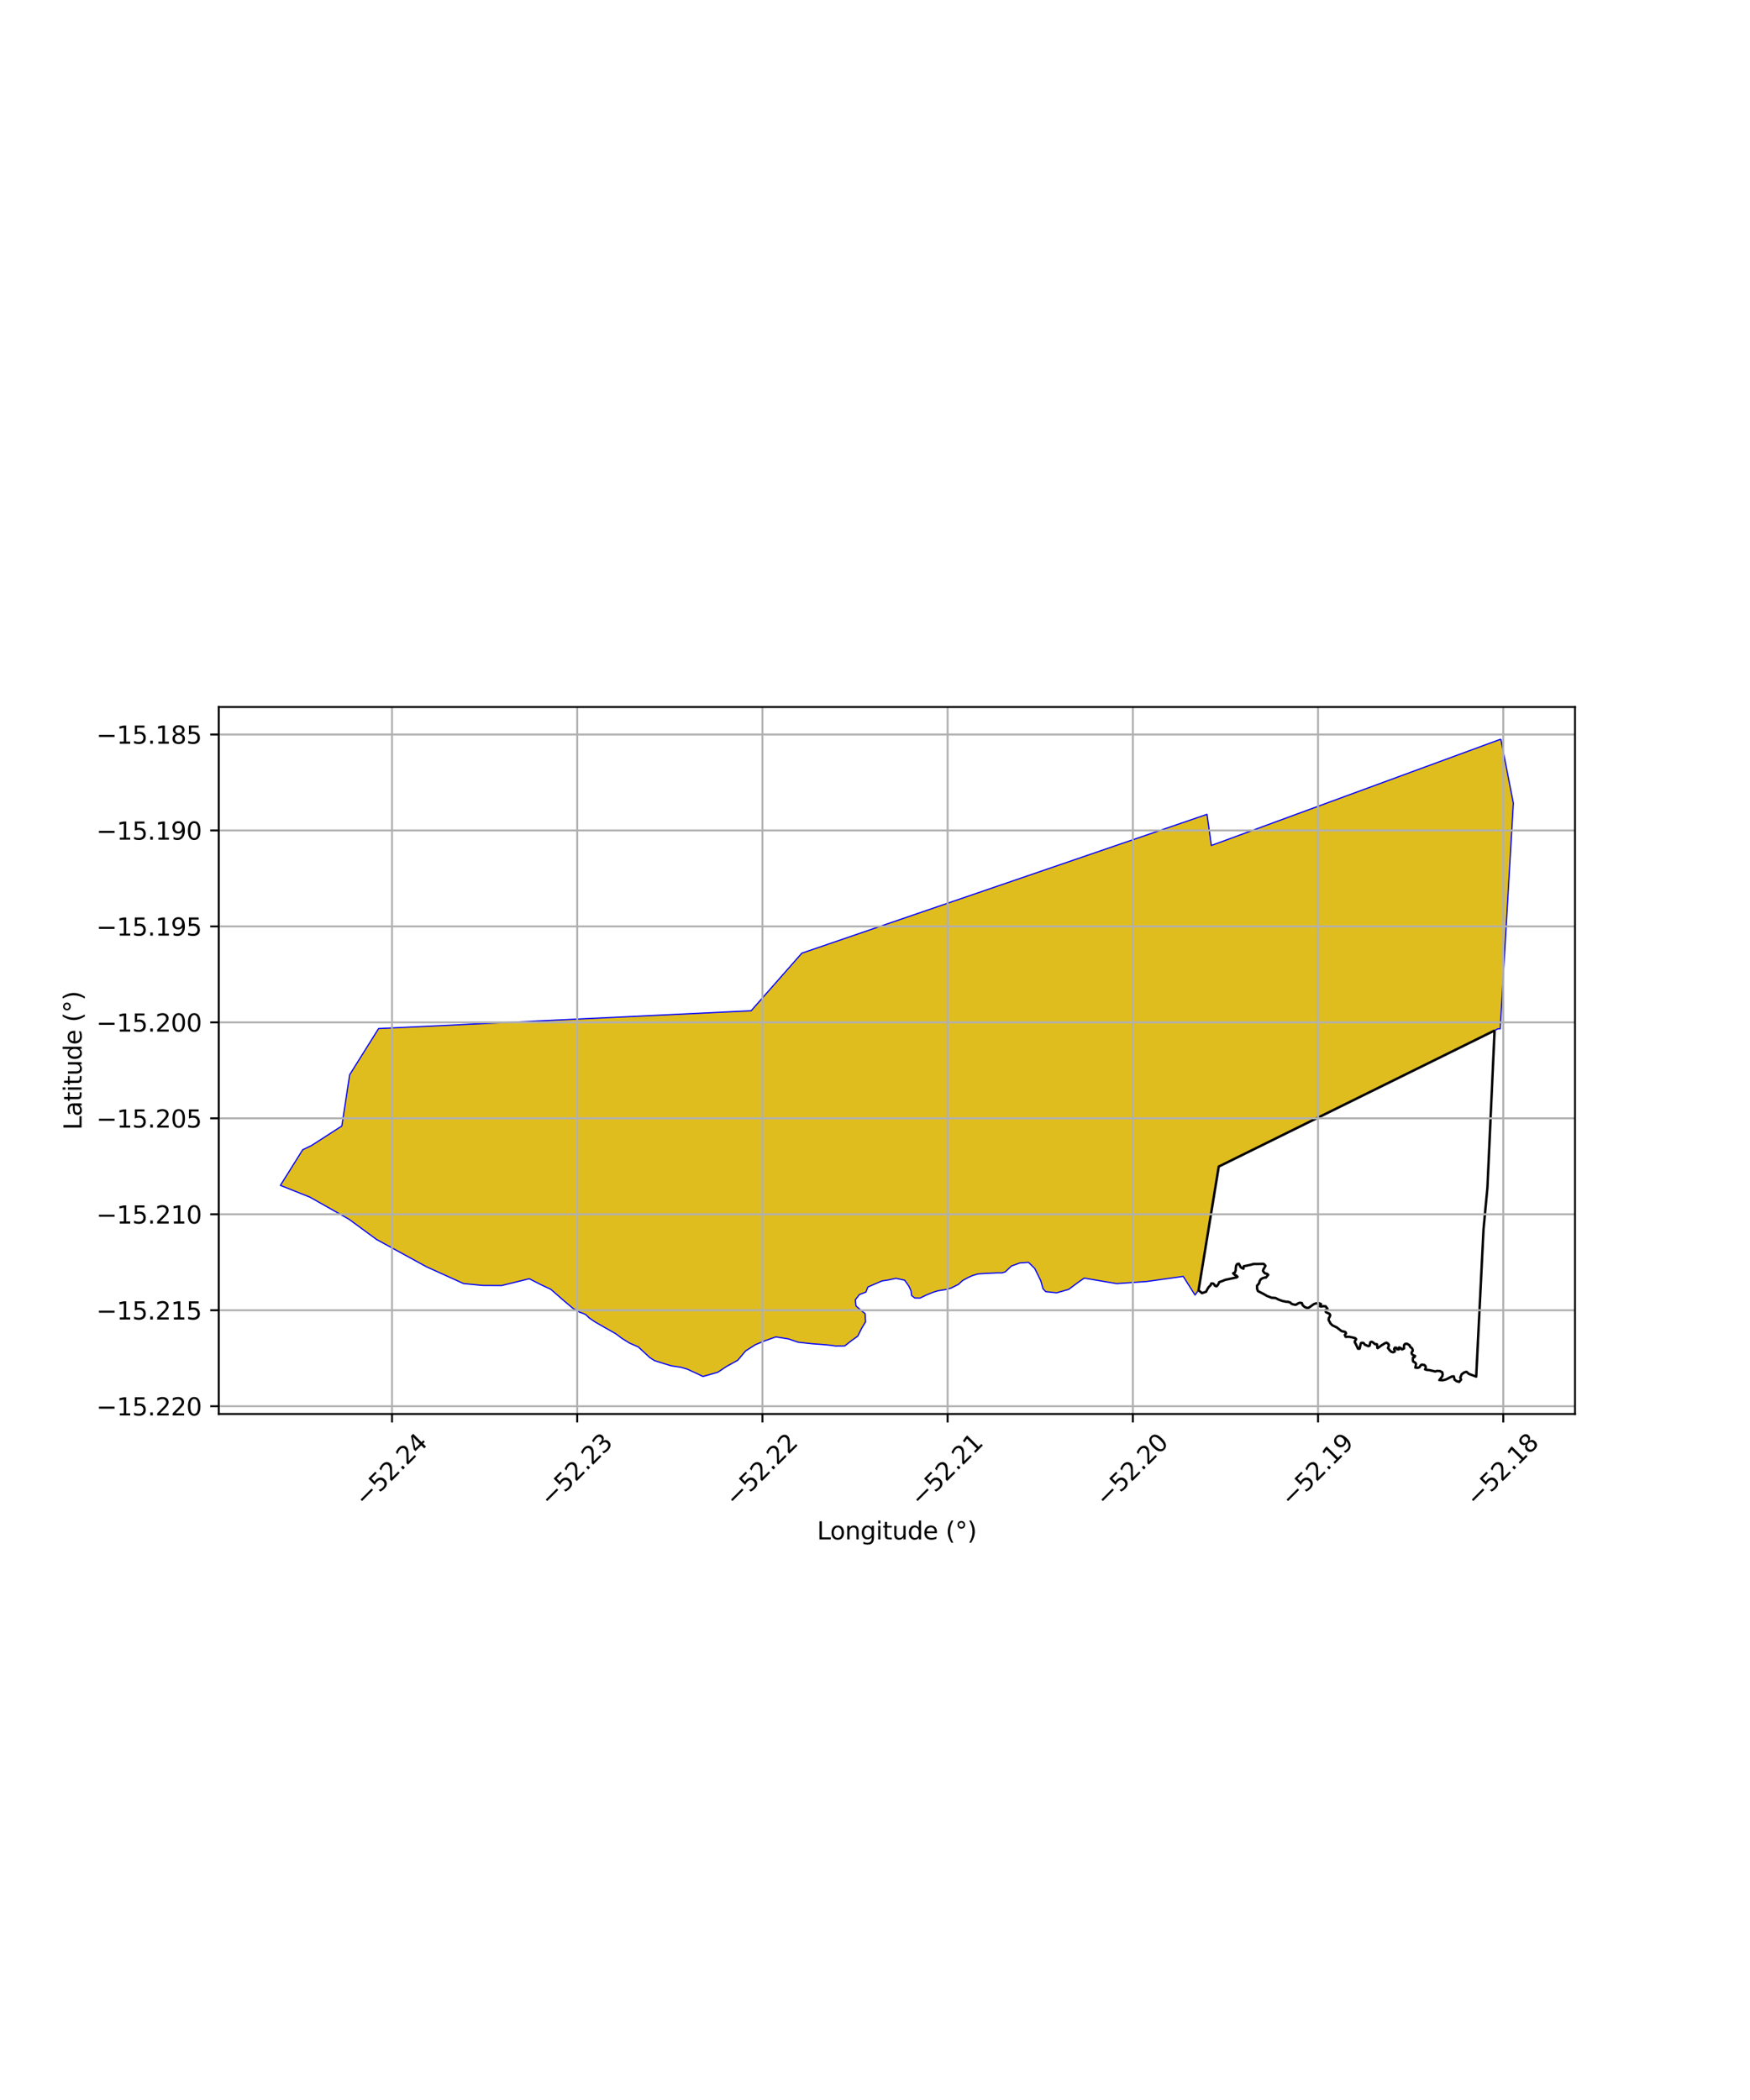 <?xml version="1.0" encoding="utf-8" standalone="no"?>
<!DOCTYPE svg PUBLIC "-//W3C//DTD SVG 1.1//EN"
  "http://www.w3.org/Graphics/SVG/1.1/DTD/svg11.dtd">
<svg xmlns:xlink="http://www.w3.org/1999/xlink" width="720pt" height="864pt" viewBox="0 0 720 864" xmlns="http://www.w3.org/2000/svg" version="1.1">
 <defs>
  <style type="text/css">*{stroke-linejoin: round; stroke-linecap: butt}</style>
 </defs>
 <g id="figure_1">
  <g id="patch_1">
   <path d="M 0 864 
L 720 864 
L 720 0 
L 0 0 
z
" style="fill: #ffffff"/>
  </g>
  <g id="axes_1">
   <g id="patch_2">
    <path d="M 90 581.759 
L 648 581.759 
L 648 290.881 
L 90 290.881 
z
" style="fill: #ffffff"/>
   </g>
   <g id="PatchCollection_1">
    <defs>
     <path id="m938302d887" d="M 617.493 -559.897 
L 622.636 -533.527 
L 617.241 -440.726 
L 616.279 -440.719 
L 501.431 -384.046 
L 493.113 -333.188 
L 491.669 -331.187 
L 486.817 -338.858 
L 471.82 -336.755 
L 459.449 -335.878 
L 446.085 -338.142 
L 443.773 -336.549 
L 439.709 -333.518 
L 434.748 -332.1 
L 430.276 -332.553 
L 429.131 -333.771 
L 428.186 -337.106 
L 425.732 -342.11 
L 423.18 -344.624 
L 419.58 -344.375 
L 416.114 -343.109 
L 413.582 -340.703 
L 412.283 -340.306 
L 410.338 -340.311 
L 405.491 -340.073 
L 402.425 -339.884 
L 400.173 -339.212 
L 398.466 -338.468 
L 396.075 -337.18 
L 394.295 -335.545 
L 391.153 -333.987 
L 389.106 -333.451 
L 385.834 -332.921 
L 383.923 -332.315 
L 381.275 -331.263 
L 378.539 -329.937 
L 376.416 -329.949 
L 375.063 -330.977 
L 374.781 -333.042 
L 373.96 -334.789 
L 372.237 -337.268 
L 368.645 -338.048 
L 365.109 -337.312 
L 362.87 -336.989 
L 357.073 -334.482 
L 356.258 -332.385 
L 353.586 -331.374 
L 351.897 -329.223 
L 352.178 -326.702 
L 354.129 -324.968 
L 355.922 -323.535 
L 356.11 -320.159 
L 354.505 -317.5 
L 352.9 -314.264 
L 350.001 -312.18 
L 347.558 -310.247 
L 343.724 -310.218 
L 341.702 -310.523 
L 338.189 -310.841 
L 334.195 -311.134 
L 328.406 -311.76 
L 324.367 -313.132 
L 319.207 -313.962 
L 314.164 -312.168 
L 310.721 -310.718 
L 306.738 -308.164 
L 303.509 -304.326 
L 298.963 -301.829 
L 295.307 -299.408 
L 289.222 -297.675 
L 286.536 -298.969 
L 282.633 -300.737 
L 280.055 -301.473 
L 276.128 -302.082 
L 272.839 -303.07 
L 269.273 -304.206 
L 267.326 -305.474 
L 262.634 -309.823 
L 259.013 -311.404 
L 255.805 -313.409 
L 253.353 -315.257 
L 248.703 -317.89 
L 244.848 -320.105 
L 242.491 -321.695 
L 241.019 -323.107 
L 239.785 -323.666 
L 238.642 -324.048 
L 235.798 -325.652 
L 232.475 -328.445 
L 226.636 -333.534 
L 222.735 -335.351 
L 217.772 -337.891 
L 206.379 -335.085 
L 198.557 -335.13 
L 190.739 -335.892 
L 175.49 -342.798 
L 154.932 -354.041 
L 143.601 -362.36 
L 127.53 -371.447 
L 115.364 -376.304 
L 124.545 -390.964 
L 128.154 -392.692 
L 140.648 -400.739 
L 141.78 -408.168 
L 143.855 -421.8 
L 155.763 -440.815 
L 309.043 -448.144 
L 329.898 -471.837 
L 409.126 -498.986 
L 496.602 -528.966 
L 498.381 -516.142 
L 617.493 -559.897 
" style="stroke: #0000ff; stroke-width: 0.5"/>
    </defs>
    <g clip-path="url(#p512c22e011)">
     <use xlink:href="#m938302d887" x="0" y="864" style="fill: #e0bd1f; stroke: #0000ff; stroke-width: 0.5"/>
    </g>
   </g>
   <g id="PatchCollection_2">
    <path d="M 614.91 423.982 
L 611.97 488.609 
L 610.37 505.692 
L 607.348 566.379 
L 604.312 565.243 
L 603.365 564.403 
L 602.472 564.631 
L 601.363 565.421 
L 600.825 566.797 
L 601.113 567.637 
L 600.353 568.537 
L 599.338 568.269 
L 598.446 567.619 
L 598.147 566.283 
L 597.341 566.327 
L 594.864 567.572 
L 593.619 567.882 
L 592.192 567.806 
L 593.404 566.231 
L 593.545 565.496 
L 593.412 564.63 
L 592.484 564.111 
L 591.222 564.037 
L 590.51 564.27 
L 588.152 563.719 
L 586.891 563.577 
L 586.304 563.381 
L 586.567 562.918 
L 586.555 562.188 
L 586.068 561.621 
L 584.998 561.434 
L 584.514 561.722 
L 584.018 562.505 
L 583.31 562.77 
L 582.308 562.675 
L 582.607 561.167 
L 582.358 560.733 
L 581.387 560.129 
L 581.26 559.362 
L 581.327 558.604 
L 581.92 558.38 
L 582.21 557.88 
L 581.332 557.529 
L 580.859 557.049 
L 580.74 556.588 
L 580.929 556.177 
L 581.255 555.77 
L 581.137 555.068 
L 580.808 554.574 
L 580.151 554.113 
L 579.955 553.501 
L 578.909 552.853 
L 578.133 552.915 
L 577.705 553.348 
L 577.629 554.077 
L 577.688 554.763 
L 576.821 555.211 
L 576.429 554.728 
L 575.643 554.375 
L 575.574 555.176 
L 574.882 555.154 
L 574.617 554.579 
L 574.328 554.477 
L 573.834 554.502 
L 573.561 555.092 
L 573.868 555.612 
L 573.823 556.075 
L 573.199 556.358 
L 572.408 556.154 
L 571.737 555.54 
L 571.055 554.638 
L 571.346 553.859 
L 571.406 553.276 
L 571.132 552.844 
L 570.452 552.415 
L 569.948 552.572 
L 568.477 553.462 
L 566.835 554.658 
L 566.715 554.61 
L 566.508 553.078 
L 565.594 552.968 
L 565.095 552.468 
L 564.439 552.066 
L 563.972 552.102 
L 563.765 552.297 
L 563.509 553.656 
L 562.978 553.856 
L 561.496 553.218 
L 561.151 552.703 
L 560.833 552.479 
L 560.099 552.483 
L 559.877 552.729 
L 559.38 554.88 
L 558.736 554.907 
L 557.74 552.824 
L 557.361 552.192 
L 557.549 551.513 
L 557.823 551.266 
L 557.932 550.928 
L 557.523 550.514 
L 555.391 550.041 
L 554.607 549.983 
L 553.654 550.038 
L 553.282 549.201 
L 553.802 548.604 
L 553.618 548.142 
L 553.171 547.901 
L 551.976 547.673 
L 549.957 546.113 
L 548.209 545.293 
L 547.432 544.536 
L 546.645 543.106 
L 546.677 542.384 
L 547.126 541.675 
L 547.271 541.055 
L 546.942 540.478 
L 546.113 540.171 
L 545.497 539.819 
L 545.357 539.053 
L 546.177 538.463 
L 545.398 537.453 
L 544.337 537.396 
L 543.605 537.531 
L 542.802 537.359 
L 543.489 536.527 
L 542.748 536.202 
L 541.51 536.234 
L 540.559 536.552 
L 538.496 538.017 
L 537.791 538.133 
L 536.812 537.761 
L 535.971 537.03 
L 535.617 536.1 
L 534.717 535.995 
L 534.196 536.193 
L 533.124 536.838 
L 532.385 536.744 
L 531.362 536.425 
L 530.848 535.884 
L 529.748 535.561 
L 529.35 535.601 
L 527.66 535.27 
L 526.117 534.712 
L 524.78 534.041 
L 523.17 533.921 
L 521.333 533.22 
L 519.881 532.374 
L 517.577 531.2 
L 517.209 530.282 
L 517.206 528.943 
L 518.043 527.959 
L 518.276 527.046 
L 518.741 526.308 
L 519.581 525.845 
L 520.362 525.622 
L 520.843 525.604 
L 521.783 524.509 
L 521.284 524.053 
L 520.502 523.915 
L 520.025 523.483 
L 519.63 522.884 
L 519.792 522.28 
L 520.657 520.824 
L 520.201 520.233 
L 519.776 519.977 
L 517.424 520.029 
L 515.812 520.03 
L 514.466 520.397 
L 511.692 520.989 
L 511.604 521.969 
L 510.836 521.629 
L 510.429 521.326 
L 509.712 519.925 
L 509.004 520.094 
L 508.625 520.638 
L 508.447 521.564 
L 508.4 522.605 
L 508.09 523.522 
L 507.344 523.87 
L 508.094 524.6 
L 508.564 524.722 
L 509.153 525.292 
L 508.754 525.571 
L 504.063 526.565 
L 503.198 526.935 
L 501.601 527.521 
L 501.34 528.174 
L 500.926 528.812 
L 500.515 529.232 
L 499.782 528.937 
L 499.64 528.524 
L 499.205 528.132 
L 498.82 528.011 
L 498.315 528.096 
L 498.154 528.696 
L 497.31 529.537 
L 496.736 530.421 
L 496.213 531.471 
L 494.522 532.019 
L 493.116 530.861 
L 501.432 479.953 
L 614.91 423.982 
L 614.91 423.982 
" clip-path="url(#p512c22e011)" style="fill: none; stroke: #000000"/>
   </g>
   <g id="matplotlib.axis_1">
    <g id="xtick_1">
     <g id="line2d_1">
      <path d="M 161.286 581.759 
L 161.286 290.881 
" clip-path="url(#p512c22e011)" style="fill: none; stroke: #b0b0b0; stroke-width: 0.8; stroke-linecap: square"/>
     </g>
     <g id="line2d_2">
      <defs>
       <path id="m7be89f0bb9" d="M 0 0 
L 0 3.5 
" style="stroke: #000000; stroke-width: 0.8"/>
      </defs>
      <g>
       <use xlink:href="#m7be89f0bb9" x="161.286" y="581.759" style="stroke: #000000; stroke-width: 0.8"/>
      </g>
     </g>
     <g id="text_1">
      <!-- −52.24 -->
      <g transform="translate(150.153 620.3) rotate(-45) scale(0.1 -0.1)">
       <defs>
        <path id="DejaVuSans-2212" d="M 678 2272 
L 4684 2272 
L 4684 1741 
L 678 1741 
L 678 2272 
z
" transform="scale(0.016)"/>
        <path id="DejaVuSans-35" d="M 691 4666 
L 3169 4666 
L 3169 4134 
L 1269 4134 
L 1269 2991 
Q 1406 3038 1543 3061 
Q 1681 3084 1819 3084 
Q 2600 3084 3056 2656 
Q 3513 2228 3513 1497 
Q 3513 744 3044 326 
Q 2575 -91 1722 -91 
Q 1428 -91 1123 -41 
Q 819 9 494 109 
L 494 744 
Q 775 591 1075 516 
Q 1375 441 1709 441 
Q 2250 441 2565 725 
Q 2881 1009 2881 1497 
Q 2881 1984 2565 2268 
Q 2250 2553 1709 2553 
Q 1456 2553 1204 2497 
Q 953 2441 691 2322 
L 691 4666 
z
" transform="scale(0.016)"/>
        <path id="DejaVuSans-32" d="M 1228 531 
L 3431 531 
L 3431 0 
L 469 0 
L 469 531 
Q 828 903 1448 1529 
Q 2069 2156 2228 2338 
Q 2531 2678 2651 2914 
Q 2772 3150 2772 3378 
Q 2772 3750 2511 3984 
Q 2250 4219 1831 4219 
Q 1534 4219 1204 4116 
Q 875 4013 500 3803 
L 500 4441 
Q 881 4594 1212 4672 
Q 1544 4750 1819 4750 
Q 2544 4750 2975 4387 
Q 3406 4025 3406 3419 
Q 3406 3131 3298 2873 
Q 3191 2616 2906 2266 
Q 2828 2175 2409 1742 
Q 1991 1309 1228 531 
z
" transform="scale(0.016)"/>
        <path id="DejaVuSans-2e" d="M 684 794 
L 1344 794 
L 1344 0 
L 684 0 
L 684 794 
z
" transform="scale(0.016)"/>
        <path id="DejaVuSans-34" d="M 2419 4116 
L 825 1625 
L 2419 1625 
L 2419 4116 
z
M 2253 4666 
L 3047 4666 
L 3047 1625 
L 3713 1625 
L 3713 1100 
L 3047 1100 
L 3047 0 
L 2419 0 
L 2419 1100 
L 313 1100 
L 313 1709 
L 2253 4666 
z
" transform="scale(0.016)"/>
       </defs>
       <use xlink:href="#DejaVuSans-2212"/>
       <use xlink:href="#DejaVuSans-35" transform="translate(83.789 0)"/>
       <use xlink:href="#DejaVuSans-32" transform="translate(147.412 0)"/>
       <use xlink:href="#DejaVuSans-2e" transform="translate(211.035 0)"/>
       <use xlink:href="#DejaVuSans-32" transform="translate(242.822 0)"/>
       <use xlink:href="#DejaVuSans-34" transform="translate(306.445 0)"/>
      </g>
     </g>
    </g>
    <g id="xtick_2">
     <g id="line2d_3">
      <path d="M 237.485 581.759 
L 237.485 290.881 
" clip-path="url(#p512c22e011)" style="fill: none; stroke: #b0b0b0; stroke-width: 0.8; stroke-linecap: square"/>
     </g>
     <g id="line2d_4">
      <g>
       <use xlink:href="#m7be89f0bb9" x="237.485" y="581.759" style="stroke: #000000; stroke-width: 0.8"/>
      </g>
     </g>
     <g id="text_2">
      <!-- −52.23 -->
      <g transform="translate(226.352 620.3) rotate(-45) scale(0.1 -0.1)">
       <defs>
        <path id="DejaVuSans-33" d="M 2597 2516 
Q 3050 2419 3304 2112 
Q 3559 1806 3559 1356 
Q 3559 666 3084 287 
Q 2609 -91 1734 -91 
Q 1441 -91 1130 -33 
Q 819 25 488 141 
L 488 750 
Q 750 597 1062 519 
Q 1375 441 1716 441 
Q 2309 441 2620 675 
Q 2931 909 2931 1356 
Q 2931 1769 2642 2001 
Q 2353 2234 1838 2234 
L 1294 2234 
L 1294 2753 
L 1863 2753 
Q 2328 2753 2575 2939 
Q 2822 3125 2822 3475 
Q 2822 3834 2567 4026 
Q 2313 4219 1838 4219 
Q 1578 4219 1281 4162 
Q 984 4106 628 3988 
L 628 4550 
Q 988 4650 1302 4700 
Q 1616 4750 1894 4750 
Q 2613 4750 3031 4423 
Q 3450 4097 3450 3541 
Q 3450 3153 3228 2886 
Q 3006 2619 2597 2516 
z
" transform="scale(0.016)"/>
       </defs>
       <use xlink:href="#DejaVuSans-2212"/>
       <use xlink:href="#DejaVuSans-35" transform="translate(83.789 0)"/>
       <use xlink:href="#DejaVuSans-32" transform="translate(147.412 0)"/>
       <use xlink:href="#DejaVuSans-2e" transform="translate(211.035 0)"/>
       <use xlink:href="#DejaVuSans-32" transform="translate(242.822 0)"/>
       <use xlink:href="#DejaVuSans-33" transform="translate(306.445 0)"/>
      </g>
     </g>
    </g>
    <g id="xtick_3">
     <g id="line2d_5">
      <path d="M 313.685 581.759 
L 313.685 290.881 
" clip-path="url(#p512c22e011)" style="fill: none; stroke: #b0b0b0; stroke-width: 0.8; stroke-linecap: square"/>
     </g>
     <g id="line2d_6">
      <g>
       <use xlink:href="#m7be89f0bb9" x="313.685" y="581.759" style="stroke: #000000; stroke-width: 0.8"/>
      </g>
     </g>
     <g id="text_3">
      <!-- −52.22 -->
      <g transform="translate(302.552 620.3) rotate(-45) scale(0.1 -0.1)">
       <use xlink:href="#DejaVuSans-2212"/>
       <use xlink:href="#DejaVuSans-35" transform="translate(83.789 0)"/>
       <use xlink:href="#DejaVuSans-32" transform="translate(147.412 0)"/>
       <use xlink:href="#DejaVuSans-2e" transform="translate(211.035 0)"/>
       <use xlink:href="#DejaVuSans-32" transform="translate(242.822 0)"/>
       <use xlink:href="#DejaVuSans-32" transform="translate(306.445 0)"/>
      </g>
     </g>
    </g>
    <g id="xtick_4">
     <g id="line2d_7">
      <path d="M 389.885 581.759 
L 389.885 290.881 
" clip-path="url(#p512c22e011)" style="fill: none; stroke: #b0b0b0; stroke-width: 0.8; stroke-linecap: square"/>
     </g>
     <g id="line2d_8">
      <g>
       <use xlink:href="#m7be89f0bb9" x="389.885" y="581.759" style="stroke: #000000; stroke-width: 0.8"/>
      </g>
     </g>
     <g id="text_4">
      <!-- −52.21 -->
      <g transform="translate(378.752 620.3) rotate(-45) scale(0.1 -0.1)">
       <defs>
        <path id="DejaVuSans-31" d="M 794 531 
L 1825 531 
L 1825 4091 
L 703 3866 
L 703 4441 
L 1819 4666 
L 2450 4666 
L 2450 531 
L 3481 531 
L 3481 0 
L 794 0 
L 794 531 
z
" transform="scale(0.016)"/>
       </defs>
       <use xlink:href="#DejaVuSans-2212"/>
       <use xlink:href="#DejaVuSans-35" transform="translate(83.789 0)"/>
       <use xlink:href="#DejaVuSans-32" transform="translate(147.412 0)"/>
       <use xlink:href="#DejaVuSans-2e" transform="translate(211.035 0)"/>
       <use xlink:href="#DejaVuSans-32" transform="translate(242.822 0)"/>
       <use xlink:href="#DejaVuSans-31" transform="translate(306.445 0)"/>
      </g>
     </g>
    </g>
    <g id="xtick_5">
     <g id="line2d_9">
      <path d="M 466.084 581.759 
L 466.084 290.881 
" clip-path="url(#p512c22e011)" style="fill: none; stroke: #b0b0b0; stroke-width: 0.8; stroke-linecap: square"/>
     </g>
     <g id="line2d_10">
      <g>
       <use xlink:href="#m7be89f0bb9" x="466.084" y="581.759" style="stroke: #000000; stroke-width: 0.8"/>
      </g>
     </g>
     <g id="text_5">
      <!-- −52.20 -->
      <g transform="translate(454.951 620.3) rotate(-45) scale(0.1 -0.1)">
       <defs>
        <path id="DejaVuSans-30" d="M 2034 4250 
Q 1547 4250 1301 3770 
Q 1056 3291 1056 2328 
Q 1056 1369 1301 889 
Q 1547 409 2034 409 
Q 2525 409 2770 889 
Q 3016 1369 3016 2328 
Q 3016 3291 2770 3770 
Q 2525 4250 2034 4250 
z
M 2034 4750 
Q 2819 4750 3233 4129 
Q 3647 3509 3647 2328 
Q 3647 1150 3233 529 
Q 2819 -91 2034 -91 
Q 1250 -91 836 529 
Q 422 1150 422 2328 
Q 422 3509 836 4129 
Q 1250 4750 2034 4750 
z
" transform="scale(0.016)"/>
       </defs>
       <use xlink:href="#DejaVuSans-2212"/>
       <use xlink:href="#DejaVuSans-35" transform="translate(83.789 0)"/>
       <use xlink:href="#DejaVuSans-32" transform="translate(147.412 0)"/>
       <use xlink:href="#DejaVuSans-2e" transform="translate(211.035 0)"/>
       <use xlink:href="#DejaVuSans-32" transform="translate(242.822 0)"/>
       <use xlink:href="#DejaVuSans-30" transform="translate(306.445 0)"/>
      </g>
     </g>
    </g>
    <g id="xtick_6">
     <g id="line2d_11">
      <path d="M 542.284 581.759 
L 542.284 290.881 
" clip-path="url(#p512c22e011)" style="fill: none; stroke: #b0b0b0; stroke-width: 0.8; stroke-linecap: square"/>
     </g>
     <g id="line2d_12">
      <g>
       <use xlink:href="#m7be89f0bb9" x="542.284" y="581.759" style="stroke: #000000; stroke-width: 0.8"/>
      </g>
     </g>
     <g id="text_6">
      <!-- −52.19 -->
      <g transform="translate(531.151 620.3) rotate(-45) scale(0.1 -0.1)">
       <defs>
        <path id="DejaVuSans-39" d="M 703 97 
L 703 672 
Q 941 559 1184 500 
Q 1428 441 1663 441 
Q 2288 441 2617 861 
Q 2947 1281 2994 2138 
Q 2813 1869 2534 1725 
Q 2256 1581 1919 1581 
Q 1219 1581 811 2004 
Q 403 2428 403 3163 
Q 403 3881 828 4315 
Q 1253 4750 1959 4750 
Q 2769 4750 3195 4129 
Q 3622 3509 3622 2328 
Q 3622 1225 3098 567 
Q 2575 -91 1691 -91 
Q 1453 -91 1209 -44 
Q 966 3 703 97 
z
M 1959 2075 
Q 2384 2075 2632 2365 
Q 2881 2656 2881 3163 
Q 2881 3666 2632 3958 
Q 2384 4250 1959 4250 
Q 1534 4250 1286 3958 
Q 1038 3666 1038 3163 
Q 1038 2656 1286 2365 
Q 1534 2075 1959 2075 
z
" transform="scale(0.016)"/>
       </defs>
       <use xlink:href="#DejaVuSans-2212"/>
       <use xlink:href="#DejaVuSans-35" transform="translate(83.789 0)"/>
       <use xlink:href="#DejaVuSans-32" transform="translate(147.412 0)"/>
       <use xlink:href="#DejaVuSans-2e" transform="translate(211.035 0)"/>
       <use xlink:href="#DejaVuSans-31" transform="translate(242.822 0)"/>
       <use xlink:href="#DejaVuSans-39" transform="translate(306.445 0)"/>
      </g>
     </g>
    </g>
    <g id="xtick_7">
     <g id="line2d_13">
      <path d="M 618.483 581.759 
L 618.483 290.881 
" clip-path="url(#p512c22e011)" style="fill: none; stroke: #b0b0b0; stroke-width: 0.8; stroke-linecap: square"/>
     </g>
     <g id="line2d_14">
      <g>
       <use xlink:href="#m7be89f0bb9" x="618.483" y="581.759" style="stroke: #000000; stroke-width: 0.8"/>
      </g>
     </g>
     <g id="text_7">
      <!-- −52.18 -->
      <g transform="translate(607.35 620.3) rotate(-45) scale(0.1 -0.1)">
       <defs>
        <path id="DejaVuSans-38" d="M 2034 2216 
Q 1584 2216 1326 1975 
Q 1069 1734 1069 1313 
Q 1069 891 1326 650 
Q 1584 409 2034 409 
Q 2484 409 2743 651 
Q 3003 894 3003 1313 
Q 3003 1734 2745 1975 
Q 2488 2216 2034 2216 
z
M 1403 2484 
Q 997 2584 770 2862 
Q 544 3141 544 3541 
Q 544 4100 942 4425 
Q 1341 4750 2034 4750 
Q 2731 4750 3128 4425 
Q 3525 4100 3525 3541 
Q 3525 3141 3298 2862 
Q 3072 2584 2669 2484 
Q 3125 2378 3379 2068 
Q 3634 1759 3634 1313 
Q 3634 634 3220 271 
Q 2806 -91 2034 -91 
Q 1263 -91 848 271 
Q 434 634 434 1313 
Q 434 1759 690 2068 
Q 947 2378 1403 2484 
z
M 1172 3481 
Q 1172 3119 1398 2916 
Q 1625 2713 2034 2713 
Q 2441 2713 2670 2916 
Q 2900 3119 2900 3481 
Q 2900 3844 2670 4047 
Q 2441 4250 2034 4250 
Q 1625 4250 1398 4047 
Q 1172 3844 1172 3481 
z
" transform="scale(0.016)"/>
       </defs>
       <use xlink:href="#DejaVuSans-2212"/>
       <use xlink:href="#DejaVuSans-35" transform="translate(83.789 0)"/>
       <use xlink:href="#DejaVuSans-32" transform="translate(147.412 0)"/>
       <use xlink:href="#DejaVuSans-2e" transform="translate(211.035 0)"/>
       <use xlink:href="#DejaVuSans-31" transform="translate(242.822 0)"/>
       <use xlink:href="#DejaVuSans-38" transform="translate(306.445 0)"/>
      </g>
     </g>
    </g>
    <g id="text_8">
     <!-- Longitude (°) -->
     <g transform="translate(336.14 633.369) scale(0.1 -0.1)">
      <defs>
       <path id="DejaVuSans-4c" d="M 628 4666 
L 1259 4666 
L 1259 531 
L 3531 531 
L 3531 0 
L 628 0 
L 628 4666 
z
" transform="scale(0.016)"/>
       <path id="DejaVuSans-6f" d="M 1959 3097 
Q 1497 3097 1228 2736 
Q 959 2375 959 1747 
Q 959 1119 1226 758 
Q 1494 397 1959 397 
Q 2419 397 2687 759 
Q 2956 1122 2956 1747 
Q 2956 2369 2687 2733 
Q 2419 3097 1959 3097 
z
M 1959 3584 
Q 2709 3584 3137 3096 
Q 3566 2609 3566 1747 
Q 3566 888 3137 398 
Q 2709 -91 1959 -91 
Q 1206 -91 779 398 
Q 353 888 353 1747 
Q 353 2609 779 3096 
Q 1206 3584 1959 3584 
z
" transform="scale(0.016)"/>
       <path id="DejaVuSans-6e" d="M 3513 2113 
L 3513 0 
L 2938 0 
L 2938 2094 
Q 2938 2591 2744 2837 
Q 2550 3084 2163 3084 
Q 1697 3084 1428 2787 
Q 1159 2491 1159 1978 
L 1159 0 
L 581 0 
L 581 3500 
L 1159 3500 
L 1159 2956 
Q 1366 3272 1645 3428 
Q 1925 3584 2291 3584 
Q 2894 3584 3203 3211 
Q 3513 2838 3513 2113 
z
" transform="scale(0.016)"/>
       <path id="DejaVuSans-67" d="M 2906 1791 
Q 2906 2416 2648 2759 
Q 2391 3103 1925 3103 
Q 1463 3103 1205 2759 
Q 947 2416 947 1791 
Q 947 1169 1205 825 
Q 1463 481 1925 481 
Q 2391 481 2648 825 
Q 2906 1169 2906 1791 
z
M 3481 434 
Q 3481 -459 3084 -895 
Q 2688 -1331 1869 -1331 
Q 1566 -1331 1297 -1286 
Q 1028 -1241 775 -1147 
L 775 -588 
Q 1028 -725 1275 -790 
Q 1522 -856 1778 -856 
Q 2344 -856 2625 -561 
Q 2906 -266 2906 331 
L 2906 616 
Q 2728 306 2450 153 
Q 2172 0 1784 0 
Q 1141 0 747 490 
Q 353 981 353 1791 
Q 353 2603 747 3093 
Q 1141 3584 1784 3584 
Q 2172 3584 2450 3431 
Q 2728 3278 2906 2969 
L 2906 3500 
L 3481 3500 
L 3481 434 
z
" transform="scale(0.016)"/>
       <path id="DejaVuSans-69" d="M 603 3500 
L 1178 3500 
L 1178 0 
L 603 0 
L 603 3500 
z
M 603 4863 
L 1178 4863 
L 1178 4134 
L 603 4134 
L 603 4863 
z
" transform="scale(0.016)"/>
       <path id="DejaVuSans-74" d="M 1172 4494 
L 1172 3500 
L 2356 3500 
L 2356 3053 
L 1172 3053 
L 1172 1153 
Q 1172 725 1289 603 
Q 1406 481 1766 481 
L 2356 481 
L 2356 0 
L 1766 0 
Q 1100 0 847 248 
Q 594 497 594 1153 
L 594 3053 
L 172 3053 
L 172 3500 
L 594 3500 
L 594 4494 
L 1172 4494 
z
" transform="scale(0.016)"/>
       <path id="DejaVuSans-75" d="M 544 1381 
L 544 3500 
L 1119 3500 
L 1119 1403 
Q 1119 906 1312 657 
Q 1506 409 1894 409 
Q 2359 409 2629 706 
Q 2900 1003 2900 1516 
L 2900 3500 
L 3475 3500 
L 3475 0 
L 2900 0 
L 2900 538 
Q 2691 219 2414 64 
Q 2138 -91 1772 -91 
Q 1169 -91 856 284 
Q 544 659 544 1381 
z
M 1991 3584 
L 1991 3584 
z
" transform="scale(0.016)"/>
       <path id="DejaVuSans-64" d="M 2906 2969 
L 2906 4863 
L 3481 4863 
L 3481 0 
L 2906 0 
L 2906 525 
Q 2725 213 2448 61 
Q 2172 -91 1784 -91 
Q 1150 -91 751 415 
Q 353 922 353 1747 
Q 353 2572 751 3078 
Q 1150 3584 1784 3584 
Q 2172 3584 2448 3432 
Q 2725 3281 2906 2969 
z
M 947 1747 
Q 947 1113 1208 752 
Q 1469 391 1925 391 
Q 2381 391 2643 752 
Q 2906 1113 2906 1747 
Q 2906 2381 2643 2742 
Q 2381 3103 1925 3103 
Q 1469 3103 1208 2742 
Q 947 2381 947 1747 
z
" transform="scale(0.016)"/>
       <path id="DejaVuSans-65" d="M 3597 1894 
L 3597 1613 
L 953 1613 
Q 991 1019 1311 708 
Q 1631 397 2203 397 
Q 2534 397 2845 478 
Q 3156 559 3463 722 
L 3463 178 
Q 3153 47 2828 -22 
Q 2503 -91 2169 -91 
Q 1331 -91 842 396 
Q 353 884 353 1716 
Q 353 2575 817 3079 
Q 1281 3584 2069 3584 
Q 2775 3584 3186 3129 
Q 3597 2675 3597 1894 
z
M 3022 2063 
Q 3016 2534 2758 2815 
Q 2500 3097 2075 3097 
Q 1594 3097 1305 2825 
Q 1016 2553 972 2059 
L 3022 2063 
z
" transform="scale(0.016)"/>
       <path id="DejaVuSans-20" transform="scale(0.016)"/>
       <path id="DejaVuSans-28" d="M 1984 4856 
Q 1566 4138 1362 3434 
Q 1159 2731 1159 2009 
Q 1159 1288 1364 580 
Q 1569 -128 1984 -844 
L 1484 -844 
Q 1016 -109 783 600 
Q 550 1309 550 2009 
Q 550 2706 781 3412 
Q 1013 4119 1484 4856 
L 1984 4856 
z
" transform="scale(0.016)"/>
       <path id="DejaVuSans-b0" d="M 1600 4347 
Q 1350 4347 1178 4173 
Q 1006 4000 1006 3750 
Q 1006 3503 1178 3333 
Q 1350 3163 1600 3163 
Q 1850 3163 2022 3333 
Q 2194 3503 2194 3750 
Q 2194 3997 2020 4172 
Q 1847 4347 1600 4347 
z
M 1600 4750 
Q 1800 4750 1984 4673 
Q 2169 4597 2303 4453 
Q 2447 4313 2519 4134 
Q 2591 3956 2591 3750 
Q 2591 3338 2302 3052 
Q 2013 2766 1594 2766 
Q 1172 2766 890 3047 
Q 609 3328 609 3750 
Q 609 4169 896 4459 
Q 1184 4750 1600 4750 
z
" transform="scale(0.016)"/>
       <path id="DejaVuSans-29" d="M 513 4856 
L 1013 4856 
Q 1481 4119 1714 3412 
Q 1947 2706 1947 2009 
Q 1947 1309 1714 600 
Q 1481 -109 1013 -844 
L 513 -844 
Q 928 -128 1133 580 
Q 1338 1288 1338 2009 
Q 1338 2731 1133 3434 
Q 928 4138 513 4856 
z
" transform="scale(0.016)"/>
      </defs>
      <use xlink:href="#DejaVuSans-4c"/>
      <use xlink:href="#DejaVuSans-6f" transform="translate(53.963 0)"/>
      <use xlink:href="#DejaVuSans-6e" transform="translate(115.145 0)"/>
      <use xlink:href="#DejaVuSans-67" transform="translate(178.523 0)"/>
      <use xlink:href="#DejaVuSans-69" transform="translate(242 0)"/>
      <use xlink:href="#DejaVuSans-74" transform="translate(269.783 0)"/>
      <use xlink:href="#DejaVuSans-75" transform="translate(308.992 0)"/>
      <use xlink:href="#DejaVuSans-64" transform="translate(372.371 0)"/>
      <use xlink:href="#DejaVuSans-65" transform="translate(435.848 0)"/>
      <use xlink:href="#DejaVuSans-20" transform="translate(497.371 0)"/>
      <use xlink:href="#DejaVuSans-28" transform="translate(529.158 0)"/>
      <use xlink:href="#DejaVuSans-b0" transform="translate(568.172 0)"/>
      <use xlink:href="#DejaVuSans-29" transform="translate(618.172 0)"/>
     </g>
    </g>
   </g>
   <g id="matplotlib.axis_2">
    <g id="ytick_1">
     <g id="line2d_15">
      <path d="M 90 578.562 
L 648 578.562 
" clip-path="url(#p512c22e011)" style="fill: none; stroke: #b0b0b0; stroke-width: 0.8; stroke-linecap: square"/>
     </g>
     <g id="line2d_16">
      <defs>
       <path id="m3f8c220bca" d="M 0 0 
L -3.5 0 
" style="stroke: #000000; stroke-width: 0.8"/>
      </defs>
      <g>
       <use xlink:href="#m3f8c220bca" x="90" y="578.562" style="stroke: #000000; stroke-width: 0.8"/>
      </g>
     </g>
     <g id="text_9">
      <!-- −15.220 -->
      <g transform="translate(39.63 582.361) scale(0.1 -0.1)">
       <use xlink:href="#DejaVuSans-2212"/>
       <use xlink:href="#DejaVuSans-31" transform="translate(83.789 0)"/>
       <use xlink:href="#DejaVuSans-35" transform="translate(147.412 0)"/>
       <use xlink:href="#DejaVuSans-2e" transform="translate(211.035 0)"/>
       <use xlink:href="#DejaVuSans-32" transform="translate(242.822 0)"/>
       <use xlink:href="#DejaVuSans-32" transform="translate(306.445 0)"/>
       <use xlink:href="#DejaVuSans-30" transform="translate(370.068 0)"/>
      </g>
     </g>
    </g>
    <g id="ytick_2">
     <g id="line2d_17">
      <path d="M 90 539.079 
L 648 539.079 
" clip-path="url(#p512c22e011)" style="fill: none; stroke: #b0b0b0; stroke-width: 0.8; stroke-linecap: square"/>
     </g>
     <g id="line2d_18">
      <g>
       <use xlink:href="#m3f8c220bca" x="90" y="539.079" style="stroke: #000000; stroke-width: 0.8"/>
      </g>
     </g>
     <g id="text_10">
      <!-- −15.215 -->
      <g transform="translate(39.63 542.878) scale(0.1 -0.1)">
       <use xlink:href="#DejaVuSans-2212"/>
       <use xlink:href="#DejaVuSans-31" transform="translate(83.789 0)"/>
       <use xlink:href="#DejaVuSans-35" transform="translate(147.412 0)"/>
       <use xlink:href="#DejaVuSans-2e" transform="translate(211.035 0)"/>
       <use xlink:href="#DejaVuSans-32" transform="translate(242.822 0)"/>
       <use xlink:href="#DejaVuSans-31" transform="translate(306.445 0)"/>
       <use xlink:href="#DejaVuSans-35" transform="translate(370.068 0)"/>
      </g>
     </g>
    </g>
    <g id="ytick_3">
     <g id="line2d_19">
      <path d="M 90 499.596 
L 648 499.596 
" clip-path="url(#p512c22e011)" style="fill: none; stroke: #b0b0b0; stroke-width: 0.8; stroke-linecap: square"/>
     </g>
     <g id="line2d_20">
      <g>
       <use xlink:href="#m3f8c220bca" x="90" y="499.596" style="stroke: #000000; stroke-width: 0.8"/>
      </g>
     </g>
     <g id="text_11">
      <!-- −15.210 -->
      <g transform="translate(39.63 503.396) scale(0.1 -0.1)">
       <use xlink:href="#DejaVuSans-2212"/>
       <use xlink:href="#DejaVuSans-31" transform="translate(83.789 0)"/>
       <use xlink:href="#DejaVuSans-35" transform="translate(147.412 0)"/>
       <use xlink:href="#DejaVuSans-2e" transform="translate(211.035 0)"/>
       <use xlink:href="#DejaVuSans-32" transform="translate(242.822 0)"/>
       <use xlink:href="#DejaVuSans-31" transform="translate(306.445 0)"/>
       <use xlink:href="#DejaVuSans-30" transform="translate(370.068 0)"/>
      </g>
     </g>
    </g>
    <g id="ytick_4">
     <g id="line2d_21">
      <path d="M 90 460.114 
L 648 460.114 
" clip-path="url(#p512c22e011)" style="fill: none; stroke: #b0b0b0; stroke-width: 0.8; stroke-linecap: square"/>
     </g>
     <g id="line2d_22">
      <g>
       <use xlink:href="#m3f8c220bca" x="90" y="460.114" style="stroke: #000000; stroke-width: 0.8"/>
      </g>
     </g>
     <g id="text_12">
      <!-- −15.205 -->
      <g transform="translate(39.63 463.913) scale(0.1 -0.1)">
       <use xlink:href="#DejaVuSans-2212"/>
       <use xlink:href="#DejaVuSans-31" transform="translate(83.789 0)"/>
       <use xlink:href="#DejaVuSans-35" transform="translate(147.412 0)"/>
       <use xlink:href="#DejaVuSans-2e" transform="translate(211.035 0)"/>
       <use xlink:href="#DejaVuSans-32" transform="translate(242.822 0)"/>
       <use xlink:href="#DejaVuSans-30" transform="translate(306.445 0)"/>
       <use xlink:href="#DejaVuSans-35" transform="translate(370.068 0)"/>
      </g>
     </g>
    </g>
    <g id="ytick_5">
     <g id="line2d_23">
      <path d="M 90 420.631 
L 648 420.631 
" clip-path="url(#p512c22e011)" style="fill: none; stroke: #b0b0b0; stroke-width: 0.8; stroke-linecap: square"/>
     </g>
     <g id="line2d_24">
      <g>
       <use xlink:href="#m3f8c220bca" x="90" y="420.631" style="stroke: #000000; stroke-width: 0.8"/>
      </g>
     </g>
     <g id="text_13">
      <!-- −15.200 -->
      <g transform="translate(39.63 424.43) scale(0.1 -0.1)">
       <use xlink:href="#DejaVuSans-2212"/>
       <use xlink:href="#DejaVuSans-31" transform="translate(83.789 0)"/>
       <use xlink:href="#DejaVuSans-35" transform="translate(147.412 0)"/>
       <use xlink:href="#DejaVuSans-2e" transform="translate(211.035 0)"/>
       <use xlink:href="#DejaVuSans-32" transform="translate(242.822 0)"/>
       <use xlink:href="#DejaVuSans-30" transform="translate(306.445 0)"/>
       <use xlink:href="#DejaVuSans-30" transform="translate(370.068 0)"/>
      </g>
     </g>
    </g>
    <g id="ytick_6">
     <g id="line2d_25">
      <path d="M 90 381.148 
L 648 381.148 
" clip-path="url(#p512c22e011)" style="fill: none; stroke: #b0b0b0; stroke-width: 0.8; stroke-linecap: square"/>
     </g>
     <g id="line2d_26">
      <g>
       <use xlink:href="#m3f8c220bca" x="90" y="381.148" style="stroke: #000000; stroke-width: 0.8"/>
      </g>
     </g>
     <g id="text_14">
      <!-- −15.195 -->
      <g transform="translate(39.63 384.947) scale(0.1 -0.1)">
       <use xlink:href="#DejaVuSans-2212"/>
       <use xlink:href="#DejaVuSans-31" transform="translate(83.789 0)"/>
       <use xlink:href="#DejaVuSans-35" transform="translate(147.412 0)"/>
       <use xlink:href="#DejaVuSans-2e" transform="translate(211.035 0)"/>
       <use xlink:href="#DejaVuSans-31" transform="translate(242.822 0)"/>
       <use xlink:href="#DejaVuSans-39" transform="translate(306.445 0)"/>
       <use xlink:href="#DejaVuSans-35" transform="translate(370.068 0)"/>
      </g>
     </g>
    </g>
    <g id="ytick_7">
     <g id="line2d_27">
      <path d="M 90 341.665 
L 648 341.665 
" clip-path="url(#p512c22e011)" style="fill: none; stroke: #b0b0b0; stroke-width: 0.8; stroke-linecap: square"/>
     </g>
     <g id="line2d_28">
      <g>
       <use xlink:href="#m3f8c220bca" x="90" y="341.665" style="stroke: #000000; stroke-width: 0.8"/>
      </g>
     </g>
     <g id="text_15">
      <!-- −15.190 -->
      <g transform="translate(39.63 345.465) scale(0.1 -0.1)">
       <use xlink:href="#DejaVuSans-2212"/>
       <use xlink:href="#DejaVuSans-31" transform="translate(83.789 0)"/>
       <use xlink:href="#DejaVuSans-35" transform="translate(147.412 0)"/>
       <use xlink:href="#DejaVuSans-2e" transform="translate(211.035 0)"/>
       <use xlink:href="#DejaVuSans-31" transform="translate(242.822 0)"/>
       <use xlink:href="#DejaVuSans-39" transform="translate(306.445 0)"/>
       <use xlink:href="#DejaVuSans-30" transform="translate(370.068 0)"/>
      </g>
     </g>
    </g>
    <g id="ytick_8">
     <g id="line2d_29">
      <path d="M 90 302.183 
L 648 302.183 
" clip-path="url(#p512c22e011)" style="fill: none; stroke: #b0b0b0; stroke-width: 0.8; stroke-linecap: square"/>
     </g>
     <g id="line2d_30">
      <g>
       <use xlink:href="#m3f8c220bca" x="90" y="302.183" style="stroke: #000000; stroke-width: 0.8"/>
      </g>
     </g>
     <g id="text_16">
      <!-- −15.185 -->
      <g transform="translate(39.63 305.982) scale(0.1 -0.1)">
       <use xlink:href="#DejaVuSans-2212"/>
       <use xlink:href="#DejaVuSans-31" transform="translate(83.789 0)"/>
       <use xlink:href="#DejaVuSans-35" transform="translate(147.412 0)"/>
       <use xlink:href="#DejaVuSans-2e" transform="translate(211.035 0)"/>
       <use xlink:href="#DejaVuSans-31" transform="translate(242.822 0)"/>
       <use xlink:href="#DejaVuSans-38" transform="translate(306.445 0)"/>
       <use xlink:href="#DejaVuSans-35" transform="translate(370.068 0)"/>
      </g>
     </g>
    </g>
    <g id="text_17">
     <!-- Latitude (°) -->
     <g transform="translate(33.55 464.89) rotate(-90) scale(0.1 -0.1)">
      <defs>
       <path id="DejaVuSans-61" d="M 2194 1759 
Q 1497 1759 1228 1600 
Q 959 1441 959 1056 
Q 959 750 1161 570 
Q 1363 391 1709 391 
Q 2188 391 2477 730 
Q 2766 1069 2766 1631 
L 2766 1759 
L 2194 1759 
z
M 3341 1997 
L 3341 0 
L 2766 0 
L 2766 531 
Q 2569 213 2275 61 
Q 1981 -91 1556 -91 
Q 1019 -91 701 211 
Q 384 513 384 1019 
Q 384 1609 779 1909 
Q 1175 2209 1959 2209 
L 2766 2209 
L 2766 2266 
Q 2766 2663 2505 2880 
Q 2244 3097 1772 3097 
Q 1472 3097 1187 3025 
Q 903 2953 641 2809 
L 641 3341 
Q 956 3463 1253 3523 
Q 1550 3584 1831 3584 
Q 2591 3584 2966 3190 
Q 3341 2797 3341 1997 
z
" transform="scale(0.016)"/>
      </defs>
      <use xlink:href="#DejaVuSans-4c"/>
      <use xlink:href="#DejaVuSans-61" transform="translate(55.713 0)"/>
      <use xlink:href="#DejaVuSans-74" transform="translate(116.992 0)"/>
      <use xlink:href="#DejaVuSans-69" transform="translate(156.201 0)"/>
      <use xlink:href="#DejaVuSans-74" transform="translate(183.984 0)"/>
      <use xlink:href="#DejaVuSans-75" transform="translate(223.193 0)"/>
      <use xlink:href="#DejaVuSans-64" transform="translate(286.572 0)"/>
      <use xlink:href="#DejaVuSans-65" transform="translate(350.049 0)"/>
      <use xlink:href="#DejaVuSans-20" transform="translate(411.572 0)"/>
      <use xlink:href="#DejaVuSans-28" transform="translate(443.359 0)"/>
      <use xlink:href="#DejaVuSans-b0" transform="translate(482.373 0)"/>
      <use xlink:href="#DejaVuSans-29" transform="translate(532.373 0)"/>
     </g>
    </g>
   </g>
   <g id="patch_3">
    <path d="M 90 581.759 
L 90 290.881 
" style="fill: none; stroke: #000000; stroke-width: 0.8; stroke-linejoin: miter; stroke-linecap: square"/>
   </g>
   <g id="patch_4">
    <path d="M 648 581.759 
L 648 290.881 
" style="fill: none; stroke: #000000; stroke-width: 0.8; stroke-linejoin: miter; stroke-linecap: square"/>
   </g>
   <g id="patch_5">
    <path d="M 90 581.759 
L 648 581.759 
" style="fill: none; stroke: #000000; stroke-width: 0.8; stroke-linejoin: miter; stroke-linecap: square"/>
   </g>
   <g id="patch_6">
    <path d="M 90 290.881 
L 648 290.881 
" style="fill: none; stroke: #000000; stroke-width: 0.8; stroke-linejoin: miter; stroke-linecap: square"/>
   </g>
  </g>
 </g>
 <defs>
  <clipPath id="p512c22e011">
   <rect x="90" y="290.881" width="558" height="290.877"/>
  </clipPath>
 </defs>
</svg>
